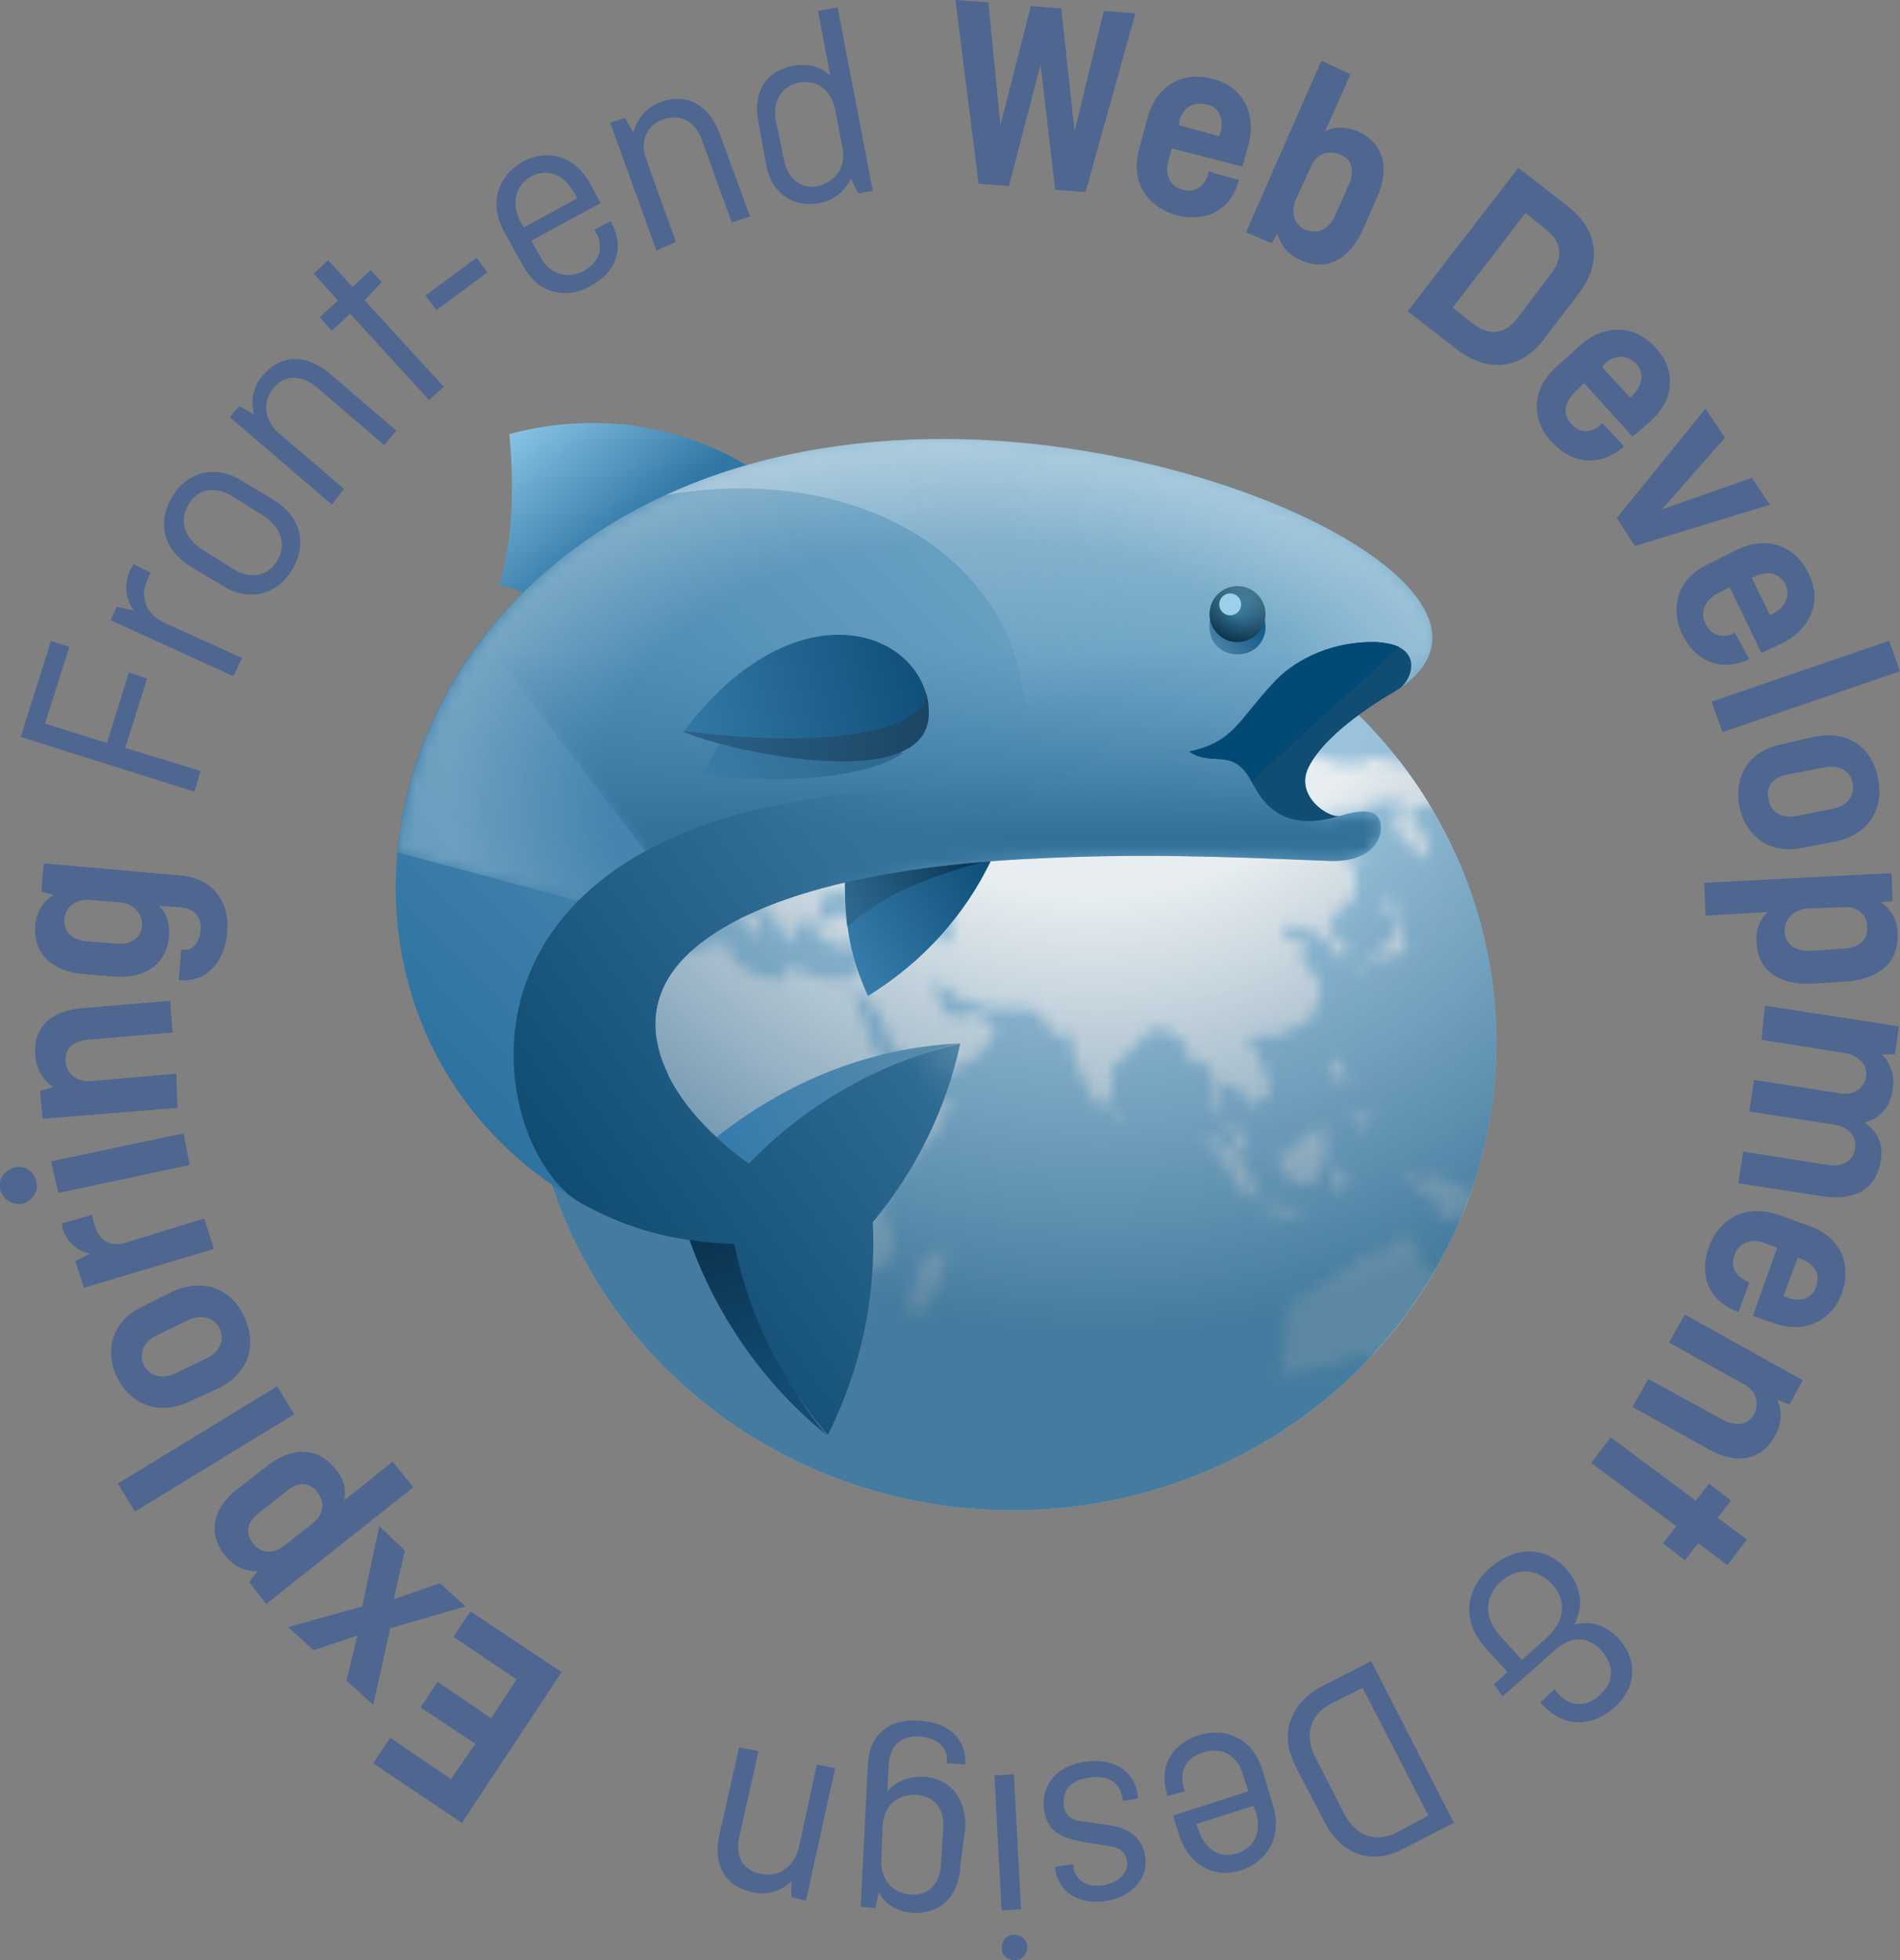 <svg xmlns="http://www.w3.org/2000/svg" width="156.3" height="161.2" viewBox="0 0 156.3 161.2"><rect x="0" y="0" width="156.3" height="161.2" fill="#808080" stroke="none"/><ellipse fill="#A3CAE1" cx="83.3" cy="85.7" rx="39.8" ry="38.5"/><defs><filter id="a" filterUnits="userSpaceOnUse" x="43.5" y="47.3" width="79.5" height="76.9"><feColorMatrix values="1 0 0 0 0 0 1 0 0 0 0 0 1 0 0 0 0 0 1 0"/></filter></defs><mask maskUnits="userSpaceOnUse" x="43.5" y="47.3" width="79.5" height="76.9" id="b"><g fill="#FFF" filter="url(#a)"><path d="M85.4 60H84c-1.2.6-2.3 1.3-3.3 2 .3.3.6.6.7 1 .1.3 0 .5-.2.6-.2 0-.3.2-.5.2.3-1 0-1.8-.9-2.2-.3-.2-.6-.3-1-.4l-.2.8.9.7c-.6.1-1.3 0-1.9-.2-.2 0-.3-.2-.5-.2-1.2.6-2.3.7-3.5.4-.1.1-.3.3-.4.3-.6.3-1.1.3-1.6-.2l-.3.2c-.4.9-1.2 1.5-2.2 1.7-.6-.2-1.1-.6-1.5-1.3 1 .2 1.9.2 2.8 0-.2-.1-.4-.3-.6-.3-.3-.1-.5-.2-.7-.2-.8-.2-1.6-.3-2.3-.6-1.6-.5-3.2-.4-4.8.4-.7 1.3-1.9 2.3-3.3 2.8-.3.5-.3 1 .2 1.5.4 0 .8 0 1.2.1.6.1 1 .6 1 1.2.5.2.9.1 1.3-.2.6-.6.7-1.3.2-2 .4-1 1.1-1.8 2-2.2.2.7 0 1.3-.3 1.9.7.6 1.5.8 2.5.7l-.1.3c-.4.2-.8.3-1.2.1l-.1.7h-.9v.6c-.2.6-.6.9-1.3.7-1 .6-2.1.6-3.2 0l-.5-.9.1 1-5.3 3.2c.1 0 .2 0 .3.1.4.2.6.5.7 1l-.2.6c-.9.6-1.9.9-2.9.7 0 .6-.1 1.3-.4 1.9.1.2.3.4.4.7.1.2.3.3.4.4 1 .3 1.8.2 2.7-.3l1.9-2.8c.1 0 .3 0 .4.1.7.1 1.3-.1 1.8-.6l3.1 3.1.1-1.3c-.3-.3-.7-.5-1-.8-.5-.5-.8-.9-.7-1.1 1.1.2 1.9.7 2.8 1.4.1.9.5 1.5 1.3 1.8l-.2.2.7.2v-.2c0-.4-.1-.8-.3-1.2l2.3-.5c-.3-1.3.2-2.2 1.6-2.5 0 .1.1.2.1.3.1.3.3.4.6.5l.3-.7 1.3-.3.1.3-.3.6L73 75c-1.2.7-2.3.7-3.5 0l-.6.3c-.3.1-.6.1-.8.2-.4.4-.9.6-1.4.6 1 1.6 2.3 2.1 4.1 1.5 0 .1.1.3.1.5.3 1.1 0 1.9-1.1 2.5-1.5.1-2.9-.2-4.3-.9-.3-.1-.5-.1-.7 0-.2 0-.3.1-.4.2l.1.5-.3.2c-1.4-.1-2.6-.6-3.7-1.5-.2-.2-.3-.4-.4-.6 0-.1 0-.3-.1-.4l.1-.3c-.8-.3-1.6-.3-2.4.1-1.4.6-2.9.8-4.4.4l-1.7 1.5c-.3 1-.8 1.9-1.6 2.6-.6.5-1 1.1-1.5 1.7-.3.3-.5.7-.7 1 .2.4.3.9.4 1.4 0 .6-.1 1.1-.6 1.6.3 1.6 1 3 2.1 4.2.5.6 1.1.9 1.8 1.1 2-.1 4-.3 6-.3.1 0 .3 0 .5.2.4.3.8.6 1.3.6.4.6.5 1.3.3 2.1 0 .2-.1.4-.1.6.9.9 1.5 1.9 1.9 3.1h.1c-.2.4-.2.8 0 1.2 0 .1.1.2.1.3l-.9 2.6c.8 1.8 1.3 3.7 1.4 5.7.7.6 1.1 1.3 1.3 2.2 0 .3.1.6.2.8.5 0 .9.1 1.3.2 1.3.3 2.4-.1 3.3-1.1.8-.9 1.3-1.9 1.6-3.2.3-.2.6-.4.9-.7.1-.1.2-.3.2-.4 0-.4 0-.7-.3-1l1.2-1.9c.4 0 .8-.2 1-.5.1 0 .2-.1.3-.2h.1l.2-2.4c-.4-.4-.6-.8-.7-1.3v-1.5c.9-1.7 2.2-3.2 3.6-4.6.5-.4.9-.9 1.2-1.6.3-.6.5-1.3.6-2l-2.8.4c-.7-.8-1.5-1.7-2.5-2.6 0-.3-.2-.6-.3-1-.1-.1-.1-.3-.2-.3-.1-.2-.3-.3-.4-.4L70 81.1l.7.7h.5c1 1.1 1.7 2.4 2 3.9l1.5 1.5c0 .8.1 1.6.5 2.2l3.2-1.1c.3-.6.9-1 1.5-1.2.1 0 .3-.1.5-.1.7-.8 1.2-1.6 1.5-2.6L80 83.3l-.3.3c-1.1.3-1.9 0-2.3-.9-.3-.6-.5-1.4-.5-2.1l2.6 1.9c.3-.1.6-.1.9 0 .1 0 .3.1.4.2l.3.3h3.8c.9.5 1.5 1.3 1.8 2.2l1.1-.3.2.1c.3 2.4 1.2 4.5 2.6 6.3.6-.5.9-1.1 1-1.9 0-.4 0-1-.1-1.5l3.3-3.3c1.1 0 2 .4 2.7 1.4.2.4.4.8.4 1.3l.5.3.7-.4.9 2c-.2.6-.2 1.3 0 1.9 0 .1 0 .2.1.3l.5.3c-.1-.9-.1-1.7-.2-2.6.9.1 1.6.5 2.2 1.1.3.3.4.6.4 1l1.6-1.5c-.4-1.5-1-2.9-1.9-4.3.5-.3 1-.4 1.6-.3.2.1.3.1.5.2.9-.4 1.8-.9 2.7-1.3.3-.1.4-.3.5-.5.3-.7.5-1.4.7-2l-.4-1.3c-.8-.4-1.2-1-1.2-1.8 0-.3 0-.6.2-.9-.2-.2-.4-.4-.7-.3H105.7l-.2-.7 1-.6.3.1v.5l.5-.2c1.3.5 2.3 1.3 3 2.6l.6-.6-.2-.7c-.4-.2-.8-.4-1.1-.8-.2-.2-.3-.3-.4-.5.4-.9 1-1.6 1.9-2.2.2-.1.3-.3.3-.5.4-1.1.2-2.2-.6-3.1-.3-.4-.6-.6-1-.7-.4-.1-.9-.3-1.3-.4-.4-.1-.6-.4-.7-.8-.1-.5 0-.9.4-1.3 1.3-.4 2.7-.6 4.1-.5l-.1-.6 2.1-.4.2-.3h.2c.3.3.4.6.4 1 0 .6-.2 1.1-.4 1.6.7 1 1.6 1.9 2.7 2.6.3-1 0-1.9-.7-2.7l-.7-.7-.1-.6c.7-.2 1.4-.4 2-.6l.9-.3.6-.3-1.6-.7v-.4l1.3-.4 1.4.5.3-.3c-.2-.3-.4-.4-.8-.5h-.6c-.1 0-.2 0-.3.1l-.1-.2c-2.1-.7-4.2-1.1-6.4-1.3l-.2.4c-1.6.3-3 .1-4.3-.8-1.6.1-3.3 0-4.9-.3-.6-.2-1.2-.3-1.8-.3-.8.6-1.8.9-2.8.8L96.9 61l-6.5-.2v-.3l.6-.2-.4-.5-3.5-.3c-.4.2-1.1.4-1.7.5zM75 73.5c.6-.4 1.2-.8 1.9-1l.5.5c-.1.3-.3.4-.7.4 0 .5.3 1 .9 1.4.2.2.5.4.8.5l-.3.2c-.1.6 0 1.2.3 1.7-.5.5-1 .4-1.5-.1 0-1-.4-1.7-1.1-2.3-.3-.3-.6-.7-.6-1.1-.1.1-.1-.1-.2-.2z"/><path d="M112.1 71c.2 0 .3.1.3.1.8.3.6.1-.6-.6 0 .3.1.4.3.5zM112.2 78.6c1.3.4 2.4.3 3.5-.5l-.6-2.3-.5-.1c-.2.3-.2.8.1 1.2-.6.9-1.4 1.5-2.5 1.7zM113.6 74.6c0 .1 0 .1.1.1.5.3 1 .2 1.4-.1.3.1.4.1.2-.1-1-.8-1.6-.7-1.7.1zM109.4 88c.6 1.1 1.3 1.4 2 .9-.6.1-1-.1-1-.5 0-1.6-.4-1.8-1.1-.6.1.1.1.1.1.2zM112.1 79.7l.2.1c.4-.3.2-.6-.5-.6 0 .3.1.4.3.5zM122.1 98.8c-1.2-1-2.5-1.7-4.1-2.1l-.9.5-1.9-.9c.8 1.1 1.8 1.9 3.1 2.6-.3.7-.1 1.2.6 1.4.6.1 1.2-.1 1.6-.6l2.8 1.5c-.4-.4-.8-1-1.1-1.6.1-.3 0-.6-.1-.8zM116.7 102.7v-.4c-.1-.2-.3-.3-.8-.4-.6-.1-1.2 0-1.8.4l-.3.9-.3.1-.7-.4c-1.3.8-2.4 1.6-3.6 2.5-1 .8-2 1.3-3.2 1.7-.1 1.4-.2 2.8-.3 4.3 0 .4-.2.8-.4 1.1.3.5.8.6 1.3.5.3-.1.5-.2.7-.5h1.6s0-.1.1-.1c1.2-.6 2.5-1 3.8-1 .3.7.8 1.2 1.6 1.2.1-.1.3-.2.5-.3l.8 2.4 1.7.4 1.9-.8c.8-1 1.6-1.9 2.6-2.7l.6-.6c.4-.7.6-1.6.6-2.6l-2.3-3.3v-1.9l-1.1-1.5c-.1 1-.5 1.9-1.1 2.7 0 .1-.1.2-.2.3-1.1-.2-1.7-.9-1.7-2zM112.3 92.8c.4-.3.5-.6.5-.7 0-.3-.1-.5-.2-.4-.3 0-.9.1-1.6.1 0 .1 0 .1.1.1.5.4.9.8 1.2.9zM109.2 95.2c-.3-.7-.3-1.5 0-2.2-.1 0-.3-.1-.5-.1-.6 0-1.1.2-1.6.6 0 .3-.2.6-.4.8-.4.4-1 .6-1.6.6 0 .4.2.8.3 1.1.6 1.2 1.4 1.6 2.7 1.3l1.1-2.1zM109.7 98.2c0 .2.3-.1.8-.9.1.1.1.2.2.4v.3c.4-1.3.3-1.7-.2-1.4h-.1c0-.5 0-.7.3-.9-.7.2-1.1.8-1.3 1.7.2.1.3.4.3.8zM102.7 94.8v-.3c-.2-1-.8-1.8-1.8-2.3.2.7.4 1.4.7 2 .2.6.5.8 1.1.6zM107.4 99.9c.1 0 .1 0 0 0-1.2-.8-2.5-1-4-.8 1.3.8 2.6 1.1 4 .8zM101.9 97.7c.4.8.9 1 1.6.5-.7-2.4-2.3-4.1-4.6-5v.1c1.2 1.3 2.2 2.7 3 4.4zM130.8 114.8l-.4-.2c-.7.3-1.3.8-1.7 1.6.9.1 1.7-.4 2.1-1.4zM127.3 117.2c.5-.4.7-.8.7-1l-4.3 2.2c1.3.2 2.5-.3 3.6-1.2zM116.7 117.3c.3-.2.5-.5.3-.9-.1-.4-.4-.3-1 .3.1.6.3.8.7.6zM91.9 92.1c.7.4.6.1-.2-1v.6c.1.2.1.4.2.4zM74.7 106.7c-.1.5.1.9.3 1.3.2.2.4.3.8.2 1.3-1.6 2-3.5 2-5.7l-2.2 1.4c0 .7-.2 1.4-.6 2.3 0 .1-.2.3-.3.5zM18.9 62.2c.2.1.3.2.4.3 1.3.3 2.6.2 3.9-.4l-.1-1c-1.5-.3-2.9-.5-4.4-.8l-1.9.9 2.8.7c-.3.2-.5.3-.7.3zM18.1 63.1c-.4-.3-.9-.4-1.4-.6-1-.3-1.9-.4-3-.3H6.6c-1.7 0-3.4.1-5 .6v.2c-.1.2-.1.3-.2.4-.1.1-.3.2-.4.3-.6.2-1.1.3-1.8.4l1 .2-.2.4c-.1.1-.3.2-.4.3-.5.3-1 .5-1.6.6l-.7 1.1.7.4v.3l-1.1.4c1.4-.1 2.7-.6 3.9-1.5.3 0 .5.1.7.2.5 0 .9-.2 1.3-.6 1.3.3 2.6.8 3.7 1.5l-.2 3.2c.1.1.3.2.4.3.1.1.2.2.3.4.2.4.1.7-.1 1l-.3.1c-.8.6-1.4 1.5-1.9 2.4-.4.6-.6 1.2-.7 1.7-.1.4 0 .7.1 1.1.7 1.4 1.1 3 1 4.6l1.5 2c-.6-1.3-.9-2.6-1.1-4 .3.2.6.5.9.8.4.6.7 1.4.8 2.2.2.1.3.2.4.3.7.6 1 1.4.7 2.3.3.3.6.5.9.8 1.1.9 2.3 1.2 3.8 1.1.8.8 1.8 1.3 2.9 1.6.2.3.3.6.4.9.5.8 1.2 1.4 2 1.7l.6-.3-1-.2c-.1-.2-.2-.3-.2-.5-.3-.8-.3-1.6 0-2.5-.6-.5-1.3-.6-2-.4l-.3-.2.6-2.5c-.8.8-1.8 1.3-2.9 1.5-.8-.4-1.2-1.1-1.3-2l1-2.6 1.8-1.1 1.7.3c.1-.1.2-.2.3-.2.7-.5 1.6-.5 2.4-.1l.6 2.2c.3-.9.5-1.9.5-2.9.3-.2.6-.3 1-.6.9-.6 1.5-1.4 1.8-2.5l2.1-1.8h.6c.1 0 .3-.1.4-.1.4-.2.6-.5.6-1 1-.6 1.9-1 3-1l-.6.6 1.5-.4c-.3-.3-.6-.5-1-.7V72H29c-.3 0-.7.2-1 .4v-.3c.2-.1.3-.2.5-.3.3-.2.7-.3 1.1-.4 1.5-.2 2.9-.5 4.3-1.1l.3-.5v-.2l-.2-.1h-.8l-.5-2.6-1.5.7s-.1-.1-.1-.2c-.1-.2-.1-.4-.2-.5-.3-.5-.6-.8-1.2-1.1-.9.1-1.6.6-2.2 1.3v.3c0 .3 0 .6-.2.8-.5.6-1 1.1-1.7 1.4 0 .1-.1.3-.1.4 0 .2-.1.3-.3.4-.1.1-.3.1-.3.2l-.7-.6v-.6l.2-.3c-1.2-.4-2.2-1.1-3-2.1l2.6-2.3c1.6-.3 3.2-.7 4.8-1.5l.4-.6c-.2-.2-.3-.2-.5-.1-.4.1-.8.3-1.2.4-.4.1-.7 0-.9-.4-.1-.3-.3-.6-.4-.9-.2.1-.3.1-.4.2-.3.3-.5.6-.5 1.1h-2.1c-1-.1-2 0-2.9.5-.1 0-.2 0-.3-.1-.7-.1-1.3-.2-1.9-.2zm3.3 8.9c.1 0 .1.1.3.1.2.8.7 1.3 1.5 1.6h-.6c-.2.2-.4.3-.6.5h-.1v-.8c-.6 0-1.2.3-1.7.9-.2.3-.5.4-.7.6.4-1 1.1-1.7 2.1-2.1l-2.6-.3c.7-.5 1.5-.7 2.4-.5zM24.6 61.1c.2.4.5.5.9.2.9-.8.6-.8-.9-.2zM27.9 61.5c1.2.6 2.3.7 3.1.5.1 0 .1 0 .2.1.5.4 1 .9 1.6 1.2 0 .1 0 .1-.1.1-.5.2-1 .4-1.6.6v.1l-.2.1c.3 1 1 1.3 1.9 1.1l-.4-.1c1-.1 1.2-.5.7-1.2v-.1c1 .1 1.6 0 1.6-.5v-.1c-.7-.7-1.3-1.4-2-2.1h-.2c-.7 0-1.4-.1-2-.6-.8.7-1.3.8-1.4.3-.1-.2-.4 0-1.2.6z"/><path d="M27.5 64.7c.2-.5-.2-.5-1.2-.1.3.3.7.4 1.1.3l.1-.2zM17.7 84.6v.1c.9-.2 1.8-.1 2.6.2v.2c.4.6.9.7 1.5.6-.8-1.1-2.1-1.5-4.1-1.1zM22.8 85.9c.1 1 .6 1.1 1.4.4.3-.2-.2-.3-1.4-.4zM52.8 58.1l.1-.2c-7.1-1.2-12.7-.9-16.8 1 .5.8 1.3 1.1 2.3.7.8.6 1.3 1.3 1.6 2.2 0 .1.1.3.1.4l-1.3 1.3c-.2.8-.1 1.5.4 2.1.2.3.4.4.7.5 1.2-.2 2.1-.9 2.6-2 2-.7 3.9-1.3 6-1.9l-.3-.5 1 .2-.3-1.1.4.1c.9-1.2 2.1-2.1 3.5-2.8zM48.7 64.2c0 .1 0 .1 0 0 .8.7 1.7.7 2.8.2v-.1c-.8-.5-1.7-.5-2.8-.1zM34.4 57.9c.9.3.5.5-1.1.7-.5 0-1.1.3-1.7.6.7.5 1.3.6 1.9.3 1.9-.7 3.9-1.6 5.7-2.4-1.3.3-2.7.5-4.3.6-1.2.1-1.5.2-.5.2zM34.4 72.2V72c-.3-1.3-1.1-1.3-2.3 0v.1c.9.2 1.6.2 2.3.1zM56.3 70.7c-.2-.5-.3-1.1-.5-1.6-.2-1.1-.8-1.5-1.7-1.1.6.4.8 1 .7 1.6-.4.4-.3.8.2 1 .4.1.9.2 1.3.1zM53.4 69.2c-.2-.6-.6-.4-1.1.6 0 .6.3.7.9.3.3-.1.4-.5.2-.9zM32.4 96.7c-.4 0-.7-.2-.8-.6.7-.6.9-1.4.3-2.3-.7-.6-1.7-1-2.8-1l-1.3-1.4c-.8-.5-1.6-.7-2.6-.6-.6-.6-1.3-.7-2.1-.3l-.1.7v-1.3c-.9.3-1.7.9-2.4 1.6l-.5-.1c-.2.6-.2 1.3-.1 2.1 0 .3 0 .6-.2 1-.2.8-.6 1.4-1.3 1.9l.2.5c-.3.9-.1 1.6.4 2.3.1.1.2.3.3.4.6 1.3 1.3 2.6 2.1 3.9 1 .3 1.9.9 2.6 1.8l.7 10.6c1.1.7 1.4 1.7.7 2.8.6 1.5 1.6 2.5 3.1 3.1l.6-2.3c-.6-.5-.8-1-.6-1.7.1-.6.2-1.3.3-2l.1.2c.3-.9 1-1.3 2-1.3.3-.7.2-1.4-.4-2l.8.3c1.7-1 2.5-2.5 2.4-4.6.9-.7 1.8-1.3 2.9-1.5.9-1.4 1.2-3 1-4.6 1-.8 1.5-1.9 1.6-3.2-.7-.8-1.6-1.5-2.6-2l-1.7.2c0-.5-.2-.8-.8-1-.1 0-.2 0-.3-.1-.4.3-.8.5-1.5.5zM29.8 122.8c.8.1 1.2.1 1 0-.7-.8-1.4-1-1.9-.7.2.4.5.6.9.7z"/></g></mask><ellipse mask="url(#b)" fill="#F5F7F7" cx="83.3" cy="85.7" rx="39.8" ry="38.5"/><radialGradient id="c" cx="71.968" cy="50.268" r="70.488" gradientTransform="matrix(.452 -.727 .777 .452 17.487 78.641)" gradientUnits="userSpaceOnUse"><stop offset=".412" stop-color="#2C638A" stop-opacity=".1"/><stop offset=".764" stop-color="#286188" stop-opacity=".639"/><stop offset="1" stop-color="#215D84"/></radialGradient><ellipse opacity=".72" fill="url(#c)" cx="83.3" cy="85.7" rx="39.8" ry="38.5"/><g opacity=".45" fill="#1147A5"><path d="M40.4 141.3l2.1-3.2-5.2-3.5 1.4-2.1 7.5 5-8.2 12.4-7.3-4.9 1.4-2.1 5 3.4 2-2.9-4.5-3 1.4-2.1 4.4 3zM28.5 138.2l.9-3.7-3.6 1.2-2.1-1.9 6.1-1.7 1.4-6.6 2.1 2-.9 4 3.8-1.3 2.1 1.9-6.2 1.8-1.4 6.3-2.2-2zM21.2 129.2c-1 0-1.9-.3-2.7-1.3-1.5-1.9-.9-4 1.1-5.5l2.3-1.8c2-1.6 4.2-1.7 5.7.2.7.8.9 1.7.7 2.6l4-3.2 1.7 2.1-12.1 9.6-1.4-1.8.7-.9zm2.2-2.1l2.3-1.8c.9-.7 1.1-1.7.4-2.6-.7-.9-1.7-.8-2.5-.1l-2.3 1.8c-.9.7-1.2 1.6-.5 2.5.7.9 1.7.9 2.6.2zM9.7 122l13.1-8 1.4 2.3-13.1 8-1.4-2.3zM14.2 106.2c2.5-1.1 4.8-.3 5.9 2.1 1.1 2.4.3 4.7-2.2 5.9l-2.4 1.1c-2.5 1.1-4.8.2-5.9-2.1-1.1-2.4-.2-4.7 2.2-5.8l2.4-1.2zm2.8 5.5c1-.5 1.5-1.4 1.1-2.4-.5-1-1.5-1.2-2.5-.8l-2.7 1.3c-1 .5-1.5 1.4-1.1 2.4.5 1 1.5 1.2 2.5.8l2.7-1.3zM17.6 102.7l-10.7 3.2-.7-2.2 1.2-.6c-1-.2-1.8-.9-2.2-1.9-.1-.2-.1-.4-.1-.6l2.5-.7c0 .3.1.6.2.9.3 1.1 1.2 1.8 2.5 1.4l6.5-2 .8 2.5zM0 97.8c-.2-.8.4-1.6 1.2-1.8.8-.2 1.6.3 1.8 1.2.2.8-.4 1.6-1.2 1.8-.8.1-1.6-.4-1.8-1.2zm4.2-2.3l10.9-2.3.5 2.6-10.8 2.3-.6-2.6zM14.6 91.1L3.5 92l-.2-2.3 1.1-.3c-.8-.5-1.4-1.4-1.5-2.6-.2-2.4 1.4-3.7 3.9-3.9l7.2-.6.2 2.6-7 .6c-1.1.1-1.9.7-1.8 1.8.1 1.1 1 1.7 2.1 1.6l7-.6.1 2.8zM6.9 80.1c-2.5-.2-4.2-1.6-4-4 .1-1.2.7-2 1.5-2.5l-1-.3.2-2.3 11.3 1c2.5.2 4 2.1 3.8 4.6-.2 2.6-1.8 4.2-3.9 4h-.1l.2-2.5h.2c.7.1 1.3-.5 1.4-1.6.1-1.2-.6-1.8-1.7-1.9l-1.7-.1c.6.6.9 1.5.8 2.5-.2 2.4-2.1 3.5-4.6 3.3l-2.4-.2zm2.9-5.9L7.4 74c-1.1-.1-2 .5-2.1 1.6-.1 1.1.7 1.7 1.8 1.8l2.5.2c1.1.1 2-.4 2.1-1.5 0-1-.7-1.8-1.9-1.9zM10.3 61.5l6.2 1.9-.5 1.7-14.3-4.5 2.5-7.9 1.5.5-2 6.3 5.1 1.6 1.8-5.8 1.5.5-1.8 5.7zM19.2 55.6L9.1 51l.5-1.1 1.4.3c-.7-1-.8-2.1-.3-3.3.1-.2.2-.3.3-.5l1.4.7-.3.6c-.6 1.4-.1 2.8 1.4 3.5l6.4 2.9-.7 1.5zM22.5 41.1c2.3 1.4 2.8 3.7 1.5 5.8-1.3 2.1-3.6 2.6-5.8 1.2l-2.5-1.5c-2.3-1.4-2.8-3.7-1.5-5.8 1.3-2.1 3.6-2.6 5.8-1.2l2.5 1.5zm-3.3 5.7c1.3.8 2.8.7 3.6-.7.8-1.3.3-2.7-1-3.6l-2.7-1.7c-1.3-.8-2.8-.7-3.6.7-.8 1.3-.3 2.7 1 3.6l2.7 1.7zM27.3 41.5l-8.4-7.2.8-.9 1.2.7c-.3-1.1-.1-2.3.7-3.2 1.5-1.8 3.6-1.8 5.5-.2l5.5 4.7-1 1.2-5.6-4.8c-1.1-.9-2.5-1.1-3.5.1-1 1.2-.7 2.7.4 3.7l5.4 4.6-1 1.3zM26.3 26.1l1.5-1.4-2-2.2 1.2-1.1 2 2.2 1.5-1.4.9 1-1.4 1.5 6.5 7.1-1.2 1.1-6.5-7.1-1.5 1.4-1-1.1zM35 24.3l4.2-3.1.9 1.2-4.2 3.1-.9-1.2zM50.2 18.2l.1.1c1.1 2.1.4 4.1-1.7 5.2-2.1 1.2-4.4.6-5.6-1.7l-1.5-2.7c-1.3-2.3-.6-4.6 1.5-5.8 2.1-1.1 4.3-.5 5.6 1.9l.8 1.5-5.7 3.1.8 1.4c.7 1.3 2.1 1.8 3.5 1.1 1.4-.8 1.7-2.1 1-3.2l-.1-.2 1.3-.7zm-7.1.5l4.4-2.4-.3-.5c-.8-1.4-2.1-2-3.5-1.3-1.4.8-1.6 2.3-.9 3.7l.3.5zM54 20.6l-3.8-10.5 1.2-.4.7 1.2c.3-1.1 1-2 2.2-2.5 2.2-.8 4 .2 4.9 2.6l2.5 6.8-1.5.5-2.5-6.9c-.5-1.3-1.6-2.1-3.1-1.6s-2 2-1.4 3.4l2.4 6.7-1.6.7zM70 14.7c-.5 1-1.4 1.8-2.6 2-2.3.4-4-.9-4.4-3.3l-.6-3.3c-.5-2.5.6-4.3 2.9-4.7 1.2-.2 2.2.1 3 .8l-1-5.3 1.6-.3 2.9 15.1-1.2.2-.6-1.2zm-.7-2.6L68.7 9c-.3-1.5-1.4-2.5-3-2.2-1.5.3-2.1 1.6-1.9 3l.7 3.4c.3 1.4 1.3 2.4 2.8 2.1 1.6-.4 2.3-1.7 2-3.2zM93.4 1.1l-4.1 14.7-2.5-.2-1.2-10.3-2.6 10-2.5-.2L78.6 0l2.7.2 1 10.1L84.8.5l2.5.2 1.1 10.1L90.8.9l2.6.2zM101.9 14.8c-.6 2.5-2.7 3.5-5.1 2.9-2.5-.7-3.8-2.8-3.1-5.4l.7-2.6c.7-2.6 2.8-3.9 5.4-3.2 2.4.6 3.6 2.8 2.9 5.4l-.5 1.8-5.8-1.5-.3 1.1c-.3 1.1.2 2.1 1.2 2.3 1 .3 1.8-.3 2.1-1.3v-.2l2.5.7zM97 10.3l3.3.9.1-.3c.3-1.1-.1-2.1-1.1-2.3-1.2-.3-2 .3-2.3 1.4v.3zM104.6 20l-2.1-.9L108.7 5l2.4 1.1-2.1 4.7c.8-.4 1.7-.4 2.7 0 2.2 1 2.6 3.1 1.6 5.4l-1.2 2.7c-1 2.3-2.9 3.5-5.1 2.5-1.1-.5-1.7-1.3-1.9-2.2l-.5.8zm5.2-2.2l1.2-2.7c.4-1 .3-2-.8-2.4-1-.4-2 0-2.4 1.1l-1.2 2.6c-.4 1-.2 2.1.8 2.5 1.1.4 1.9-.1 2.4-1.1zM129.9 24.1l-2.9 3.8c-1.9 2.5-4.6 2.8-7.2.8l-4-3.1 9.1-11.8 4 3.1c2.6 2 2.9 4.7 1 7.2zm-4.4-6.6l-6 7.8 1.8 1.4c1.3 1 2.6.7 3.5-.5l2.8-3.7c1-1.3.9-2.6-.4-3.6l-1.7-1.4zM133.6 36.7c-1.9 1.7-4.2 1.5-5.9-.3-1.8-1.9-1.7-4.4.3-6.2l2-1.8c2-1.8 4.5-1.7 6.2.2 1.7 1.8 1.6 4.3-.5 6.1l-1.4 1.2-4-4.4-.8.8c-.8.8-1 1.8-.2 2.6.7.8 1.7.7 2.4 0l.1-.1 1.8 1.9zm-1.8-6.5l2.3 2.5.2-.2c.8-.8 1-1.8.3-2.6-.8-.8-1.8-.7-2.6 0l-.2.3zM133 42.6l7.3-9 1.6 2.4-5.2 5.9 7.4-2.6 1.5 2.2-11.1 3.4-1.5-2.3zM143.9 54.2c-2.3 1.1-4.4.2-5.5-2-1.1-2.3-.3-4.7 2.1-5.8l2.4-1.2c2.5-1.2 4.8-.3 5.9 2 1.1 2.2.2 4.5-2.2 5.7l-1.7.8-2.6-5.4-1 .5c-1 .5-1.5 1.5-1 2.5s1.4 1.2 2.3.8l.1-.1 1.2 2.2zm.2-6.7l1.5 3.1.2-.1c1-.5 1.5-1.4 1.1-2.4-.5-1-1.5-1.2-2.5-.7l-.3.1zM156.3 55.2l-14.6 5-.9-2.5 14.6-5 .9 2.5zM148.4 69.7c-2.7.6-4.7-.8-5.3-3.3-.5-2.6.8-4.7 3.5-5.2l2.6-.6c2.7-.6 4.8.8 5.3 3.4.5 2.6-.8 4.6-3.5 5.2l-2.6.5zm-1.4-6c-1.1.2-1.8 1-1.5 2.1.2 1.1 1.2 1.5 2.3 1.3l3-.6c1.1-.2 1.8-1 1.6-2.1-.2-1.1-1.2-1.5-2.3-1.3l-3.1.6zM154.7 74.2c.8.5 1.4 1.4 1.4 2.6.1 2.4-1.6 3.7-4.1 3.9l-3 .2c-2.5.1-4.4-1-4.5-3.4-.1-1.1.3-1.9.9-2.5l-5.1.3-.1-2.7 15.4-.8.1 2.3-1 .1zm-3.1.4l-2.9.1c-1.1.1-1.9.8-1.9 1.9.1 1.1.9 1.6 2 1.6l3-.2c1.1-.1 1.9-.7 1.8-1.8 0-1-.8-1.7-2-1.6zM145.2 82.7l11 1.7-.3 2.3h-1.1c.7.7 1.1 1.7.9 2.9-.2 1.5-1.1 2.4-2.3 2.7 1 .7 1.6 1.8 1.3 3.2-.4 2.4-2.2 3.2-4.6 2.9l-7.1-1.1.4-2.6 7 1.1c1.1.2 2-.3 2.2-1.3.2-1-.5-1.8-1.6-2l-7.1-1.1.4-2.6 7 1.1c1.1.2 2-.3 2.2-1.3.2-1-.6-1.8-1.7-2l-6.9-1.1.3-2.8zM143 107.9c-2.4-.9-3.3-3-2.4-5.4.9-2.4 3.1-3.5 5.7-2.6l2.5.9c2.6.9 3.6 3.2 2.7 5.6-.9 2.3-3.1 3.3-5.6 2.4l-1.7-.6 2-5.6-1.1-.4c-1-.4-2.1 0-2.4 1-.4 1 .1 1.8 1.1 2.2l.1.1-.9 2.4zm4.9-4.5l-1.2 3.2.3.1c1.1.4 2.1.1 2.4-.9.4-1.1-.2-1.9-1.3-2.3l-.2-.1zM138.6 108.1l9.7 5.4-1.1 2-1-.4c.4.9.4 2-.2 3-1.2 2.1-3.2 2.3-5.4 1.1l-6.3-3.5 1.3-2.3 6.2 3.4c1 .5 2 .4 2.5-.5.5-1 .1-2-.9-2.5l-6.1-3.4 1.3-2.3zM142.4 123.4l-1.1 1.4 2.4 1.8-1.6 2.1-2.4-1.8-1.1 1.4-1.8-1.4 1.1-1.4-7-5.2 1.6-2.1 7 5.2 1.1-1.4 1.8 1.4zM122.9 138.5l1.1-1-1.9-2.1c-1.8-2.1-1.6-4.6.4-6.4 2.1-1.9 4.7-1.9 6.4.1 1.2 1.4 1.4 3 .6 4.5 1.4-.4 2.7.1 3.7 1.2 1.6 1.8 1.4 4.1-.5 5.7-1.9 1.6-4.1 1.5-5.8-.3l-.2-.2 1.2-1.1.2.3c.9 1.1 2.3 1.3 3.5.2 1.2-1.1 1.2-2.4.2-3.6-1-1.1-2.3-1.5-3.9-.1l-4.3 3.8-.7-1zm.4-4.1l1.9 2.1 2-1.8c1.8-1.6 1.5-3.3.5-4.4-1.2-1.3-2.8-1.5-4.3-.2-1.3 1.3-1.3 2.9-.1 4.3zM109 149.9l-2.4-4.6c-1.4-2.7-.5-5.2 2.1-6.6l4.1-2.1 6.8 13.3-4.1 2.1c-2.5 1.4-5.1.6-6.5-2.1zm8.5-.6l-5.4-10.5-2.6 1.3c-1.8.9-2.2 2.7-1.3 4.4l2.4 4.7c.9 1.7 2.5 2.4 4.3 1.5l2.6-1.4zM96 147.7v-.2c-.7-2.2.4-4.1 2.6-4.8 2.3-.7 4.4.3 5.2 2.7l.9 3c.8 2.5-.3 4.6-2.6 5.4-2.2.7-4.3-.4-5.1-2.9l-.5-1.6 6.2-2-.5-1.5c-.4-1.4-1.7-2.2-3.2-1.7-1.6.5-2 1.7-1.6 3l.1.2-1.5.4zm7.1.8l-4.7 1.5.2.5c.5 1.5 1.7 2.4 3.2 1.9 1.5-.5 2-1.9 1.5-3.4l-.2-.5zM92.4 148.1l-.1-.4c-.2-1.1-1.2-1.8-2.8-1.5-1.5.2-2.1 1.1-2 2.2.1.9.6 1.3 1.7 1.4l2.1.3c1.3.2 2.6.8 2.9 2.5.3 1.7-.9 3.3-3.1 3.7-2.2.4-4-.6-4.3-2.6v-.2l1.5-.2v.3c.2 1 1.1 1.7 2.6 1.4 1-.2 2-.9 1.8-2-.1-.7-.6-1.1-1.5-1.2l-1.9-.3c-1.7-.3-3.1-.7-3.4-2.6-.3-2 .9-3.6 3.2-4 2.3-.4 4.2.6 4.5 2.7v.3l-1.2.2zM83.5 161.2c-.6 0-1.1-.4-1.1-1s.4-1.1 1-1.1 1.1.4 1.1 1-.4 1.1-1 1.1zm-1.1-4.1l-.6-11.1 1.6-.1.6 11.1-1.6.1zM79 153.4c-.1 2.5-1.6 4-3.9 3.9-1.3-.1-2.3-.7-2.8-1.7l-.3 1.3-1.2-.1.6-11.7c.1-2.5 1.8-3.8 4.2-3.6 2.4.1 3.9 1.5 3.8 3.5v.1l-1.5-.1v-.2c.1-1-.7-1.9-2.3-2-1.5-.1-2.4.8-2.5 2.3l-.1 2.2c.7-.8 1.7-1.2 2.9-1.2 2.3.1 3.6 1.8 3.5 4.3l-.4 3zm-6.4-3.2l-.1 2.7c-.1 1.5.8 2.8 2.4 2.9 1.6.1 2.4-1 2.5-2.4l.2-3.1c.1-1.5-.7-2.6-2.2-2.7-1.7-.1-2.7 1-2.8 2.6zM68.7 145.4l-2.4 10.9-1.2-.3v-1.3c-.8.8-2 1.2-3.2.9-2.3-.5-3.3-2.3-2.7-4.8l1.6-7.1 1.6.3-1.6 7.1c-.3 1.4.2 2.7 1.8 3 1.5.3 2.7-.6 3.1-2.1l1.5-6.9 1.5.3z"/></g><linearGradient id="d" gradientUnits="userSpaceOnUse" x1="44.088" y1="33.867" x2="52.406" y2="43.614"><stop offset="0" stop-color="#88C3E3"/><stop offset="1" stop-color="#3077A6"/></linearGradient><path fill="url(#d)" d="M41.1 48.1c1.8.4 3.5 1.3 4.9 2.5l20.9-7.9c-4-4.3-9.5-7.2-15.7-7.8-3.2-.3-6.4 0-9.3.8.5 5.3.1 9.2-.8 12.4z"/><linearGradient id="e" gradientUnits="userSpaceOnUse" x1="68.936" y1="79.715" x2="81.255" y2="71.724"><stop offset="0" stop-color="#3A80B0"/><stop offset="1" stop-color="#10507A"/></linearGradient><path fill="url(#e)" d="M81.6 70.6c-2.2 4.7-5.8 8.6-10.2 11.3-1-2.2-1.5-4.1-1.7-5.9-.2-1.5 7.6-5 11.9-5.4z"/><linearGradient id="f" gradientUnits="userSpaceOnUse" x1="79.048" y1="70.127" x2="69.485" y2="74.218"><stop offset="0" stop-color="#0B3957"/><stop offset="1" stop-color="#2F688F"/></linearGradient><path fill="url(#f)" d="M69.5 72c0 1.2 0 2.6.2 4.2 3.5-3 6.8-4.1 11.8-5.5-3 0-7.3.5-12 1.3z"/><linearGradient id="g" gradientUnits="userSpaceOnUse" x1="99.727" y1="38.086" x2="41.466" y2="94.633"><stop offset="0" stop-color="#7CAFCC"/><stop offset="1" stop-color="#2D72A1"/></linearGradient><path fill="url(#g)" d="M77.6 36.1c-44.3 0-56.8 42.3-33.6 60.3 1.8 1.4 3.8 2.6 5.8 3.5L55 88.4c-1.9-3.9-1.6-8 3.4-11.4 4.8-3.3 13.4-5.8 26.8-6.4 8.4-.4 14.5-.2 24.2.2 3.1.1 4.2-1.5 4.2-2.7 0-1.9-2-1.4-3.4-1-7.6 2.1-8.5-13.8 4.8-10.4 11.4-7.5-13.8-20.6-37.4-20.6z"/><defs><filter id="h" filterUnits="userSpaceOnUse" x="32.7" y="36.1" width="85.2" height="40.9"><feColorMatrix values="1 0 0 0 0 0 1 0 0 0 0 0 1 0 0 0 0 0 1 0"/></filter></defs><mask maskUnits="userSpaceOnUse" x="32.7" y="36.1" width="85.2" height="40.9" id="j"><g filter="url(#h)"><linearGradient id="i" gradientUnits="userSpaceOnUse" x1="50.855" y1="79.314" x2="99.598" y2="42.81"><stop offset="0"/><stop offset=".166" stop-color="#424242"/><stop offset=".332" stop-color="#7B7B7B"/><stop offset=".49" stop-color="#AAA"/><stop offset=".64" stop-color="#CFCFCF"/><stop offset=".779" stop-color="#E9E9E9"/><stop offset=".903" stop-color="#F9F9F9"/><stop offset="1" stop-color="#FFF"/></linearGradient><path fill="url(#i)" d="M77.6 36.1c-28.1 0-43.4 17.1-44.9 34.1L58.4 77c4.8-3.3 13.4-5.8 26.8-6.4 8.4-.4 14.5-.2 24.2.2 3.1.1 4.2-1.5 4.2-2.7 0-1.9-2-1.4-3.4-1-7.6 2.1-8.5-13.8 4.8-10.4 11.4-7.5-13.8-20.6-37.4-20.6z"/></g></mask><radialGradient id="k" cx="80.355" cy="64.283" r="43.278" gradientTransform="matrix(1 .007 -.005 .652 .3 21.815)" gradientUnits="userSpaceOnUse"><stop offset=".706" stop-color="#FFF" stop-opacity="0"/><stop offset="1" stop-color="#FFF"/></radialGradient><path opacity=".5" mask="url(#j)" fill="url(#k)" d="M77.6 36.1c-28 0-43.3 17-44.9 34L58.4 77c4.8-3.3 13.4-5.8 26.8-6.4 8.4-.4 14.5-.2 24.2.2 3.1.1 4.2-1.5 4.2-2.7 0-1.9-2-1.4-3.4-1-7.6 2.1-8.5-13.8 4.8-10.4 11.4-7.5-13.8-20.6-37.4-20.6z"/><defs><filter id="l" filterUnits="userSpaceOnUse" x="39.7" y="36.1" width="78.2" height="40.9"><feColorMatrix values="1 0 0 0 0 0 1 0 0 0 0 0 1 0 0 0 0 0 1 0"/></filter></defs><mask maskUnits="userSpaceOnUse" x="39.7" y="36.1" width="78.2" height="40.9" id="n"><g filter="url(#l)"><radialGradient id="m" cx="98.571" cy="61.879" r="40.759" gradientTransform="matrix(1 0 0 .696 0 18.829)" gradientUnits="userSpaceOnUse"><stop offset="0" stop-color="#FFF"/><stop offset=".089" stop-color="#F8F8F8"/><stop offset=".216" stop-color="#E6E6E6"/><stop offset=".366" stop-color="#C7C7C7"/><stop offset=".533" stop-color="#9C9C9C"/><stop offset=".714" stop-color="#666"/><stop offset=".904" stop-color="#242424"/><stop offset="1"/></radialGradient><path fill="url(#m)" d="M77.6 36.1c-18 0-30.7 7-37.9 16.4L58.4 77c4.8-3.3 13.4-5.8 26.8-6.4 8.4-.4 14.5-.2 24.2.2 3.1.1 4.2-1.5 4.2-2.7 0-1.9-2-1.4-3.4-1-7.6 2.1-8.5-13.8 4.8-10.4 11.4-7.5-13.8-20.6-37.4-20.6z"/></g></mask><linearGradient id="o" gradientUnits="userSpaceOnUse" x1="78.761" y1="53.367" x2="78.761" y2="68.356"><stop offset="0" stop-color="#4786AF" stop-opacity="0"/><stop offset="1" stop-color="#347199"/></linearGradient><path mask="url(#n)" fill="url(#o)" d="M77.6 36.1C59.7 36.1 47 43 39.7 52.5L58.4 77c4.8-3.3 13.4-5.8 26.8-6.4 8.4-.4 14.5-.2 24.2.2 3.1.1 4.2-1.5 4.2-2.7 0-1.9-2-1.4-3.4-1-7.6 2.1-8.5-13.8 4.8-10.4 11.4-7.5-13.8-20.6-37.4-20.6z"/><linearGradient id="p" gradientUnits="userSpaceOnUse" x1="81.019" y1="31.944" x2="90.343" y2="57.09"><stop offset="0" stop-color="#FFF"/><stop offset="1" stop-color="#FFF" stop-opacity="0"/></linearGradient><path opacity=".3" fill="url(#p)" d="M117.6 51c-2.4-7-21.7-14.9-40-14.9-8.9 0-16.5 1.7-22.8 4.6 18.8-3.2 32.8 8.4 28.9 23.9L117.6 51z"/><linearGradient id="q" gradientUnits="userSpaceOnUse" x1="103.595" y1="64.926" x2="114.552" y2="53.658"><stop offset="0" stop-color="#114C73"/><stop offset="1" stop-color="#114C73"/></linearGradient><path fill="url(#q)" d="M110.2 67.1c-.9.2-3.8-1.7-2.5-4.1 1.3-2.5 4.9-4.9 7.3-6.3 1.1-.6 2.4-3.7-1.8-3.9-4.1-.1-7.1 1.8-8.5 3.4-2.9 3.1-3.2 4.8-6.9 5.6 1.8 1.3 3.6-.4 5.1 2.4.7 1.1 2 4.5 7.3 2.9z"/><path fill="#004A75" d="M115.1 53.2c-.4-.2-1-.3-1.8-.4-4.1-.1-7.1 1.8-8.5 3.4-2.9 3.1-3.2 4.8-6.9 5.6 1.8 1.3 3.6-.4 5.1 2.4l12.1-11z"/><g><linearGradient id="r" gradientUnits="userSpaceOnUse" x1="102.846" y1="50.766" x2="97.585" y2="55.099"><stop offset="0" stop-color="#145D8C"/><stop offset="1" stop-color="#114C73" stop-opacity="0"/></linearGradient><path fill="url(#r)" d="M104.1 51.4c.1 1.3-.9 2.4-2.2 2.4-1.3.1-2.4-.9-2.4-2.2 0-.3 0-.6.1-.9 0 0 .4 2 2.1 2 1.9 0 2.3-2 2.3-2 0 .2.1.4.1.7z"/><linearGradient id="s" gradientUnits="userSpaceOnUse" x1="100.82" y1="52.995" x2="102.612" y2="48.309"><stop offset="0" stop-color="#0A4063"/><stop offset=".996" stop-color="#60A8CC"/></linearGradient><circle fill="url(#s)" cx="101.8" cy="50.5" r="2.3"/><radialGradient id="t" cx="101.763" cy="50.53" r="2.322" gradientUnits="userSpaceOnUse"><stop offset="0" stop-opacity="0"/><stop offset=".853" stop-opacity=".853"/><stop offset="1"/></radialGradient><circle opacity=".3" fill="url(#t)" cx="101.8" cy="50.5" r="2.3"/><circle fill="#9ECFEA" cx="101.2" cy="49.7" r=".9"/></g><g><linearGradient id="u" gradientUnits="userSpaceOnUse" x1="60.247" y1="94.685" x2="80.543" y2="83.254"><stop offset="0" stop-color="#357CAC"/><stop offset="1" stop-color="#628FAB"/></linearGradient><path fill="url(#u)" d="M58.7 93.7c5.9-4.7 12.6-7.5 20.2-7.9-6.8 1.6-12.6 5.7-17.3 10.6-.7-.7-2.2-2-2.9-2.7z"/><linearGradient id="v" gradientUnits="userSpaceOnUse" x1="64.347" y1="114.268" x2="59" y2="102.552"><stop offset="0" stop-color="#114C73"/><stop offset="1" stop-color="#0C3552"/></linearGradient><path fill="url(#v)" d="M68 118c-3.8-4.4-6.1-10.4-7.3-16.3l-4 .2c2.2 6.3 6.2 12 11.3 16.1z"/></g><g><linearGradient id="w" gradientUnits="userSpaceOnUse" x1="69.531" y1="60.02" x2="55.626" y2="67.216"><stop offset=".002" stop-color="#2E6B91"/><stop offset="1" stop-color="#3E81AB"/></linearGradient><path fill="url(#w)" d="M59.3 61c-.4.7-1 1.7-1.5 2.6h.1c.7.5 12.3 1.3 16.4-1.7-.2.1-.3-.2-.5-.2C70 63 63.3 62 59.3 61z"/><linearGradient id="x" gradientUnits="userSpaceOnUse" x1="107.214" y1="-26.09" x2="129.143" y2="-34.117" gradientTransform="matrix(.994 .111 -.111 .994 -56.81 74.599)"><stop offset="0" stop-color="#3A80B0"/><stop offset="1" stop-color="#10507A"/></linearGradient><path fill="url(#x)" d="M76.2 57.1c-1.6-5.7-11.3-8.4-20 3.1 10.5 3 20.2.3 20-3.1z"/><linearGradient id="y" gradientUnits="userSpaceOnUse" x1="56.161" y1="59.865" x2="76.433" y2="59.865"><stop offset="0" stop-color="#2C638A"/><stop offset="1" stop-color="#1B4564"/></linearGradient><path fill="url(#y)" d="M76.4 58.3c0-.4-.1-.9-.2-1.3.1 2.4-5.9 4.9-20 3.1.8.9 20.8 6.1 20.2-1.8z"/></g><linearGradient id="z" gradientUnits="userSpaceOnUse" x1="49.267" y1="101.811" x2="86.936" y2="75.264"><stop offset="0" stop-color="#114C73"/><stop offset=".625" stop-color="#2E6A91"/><stop offset=".826" stop-color="#367299" stop-opacity=".462"/><stop offset="1" stop-color="#417DA4" stop-opacity="0"/></linearGradient><path fill="url(#z)" d="M58.4 77c4.7-3.3 13.3-5.7 26.5-6.4l.3-5.4c-5.7-.5-12-.6-18.5.5C35.2 70.6 40.5 95 47.9 99c4.4 2.4 8.1 3.1 12.5 3.3 1.2 5.9 3.9 11.3 7.7 15.7 2.7-5.4 4-11.3 3.7-17.5 3.5-4.2 6-9.2 7.2-14.7-6.8 1.6-12.8 5.1-17.4 9.9-7.2-5.2-11.4-13.1-3.2-18.7z"/></svg>